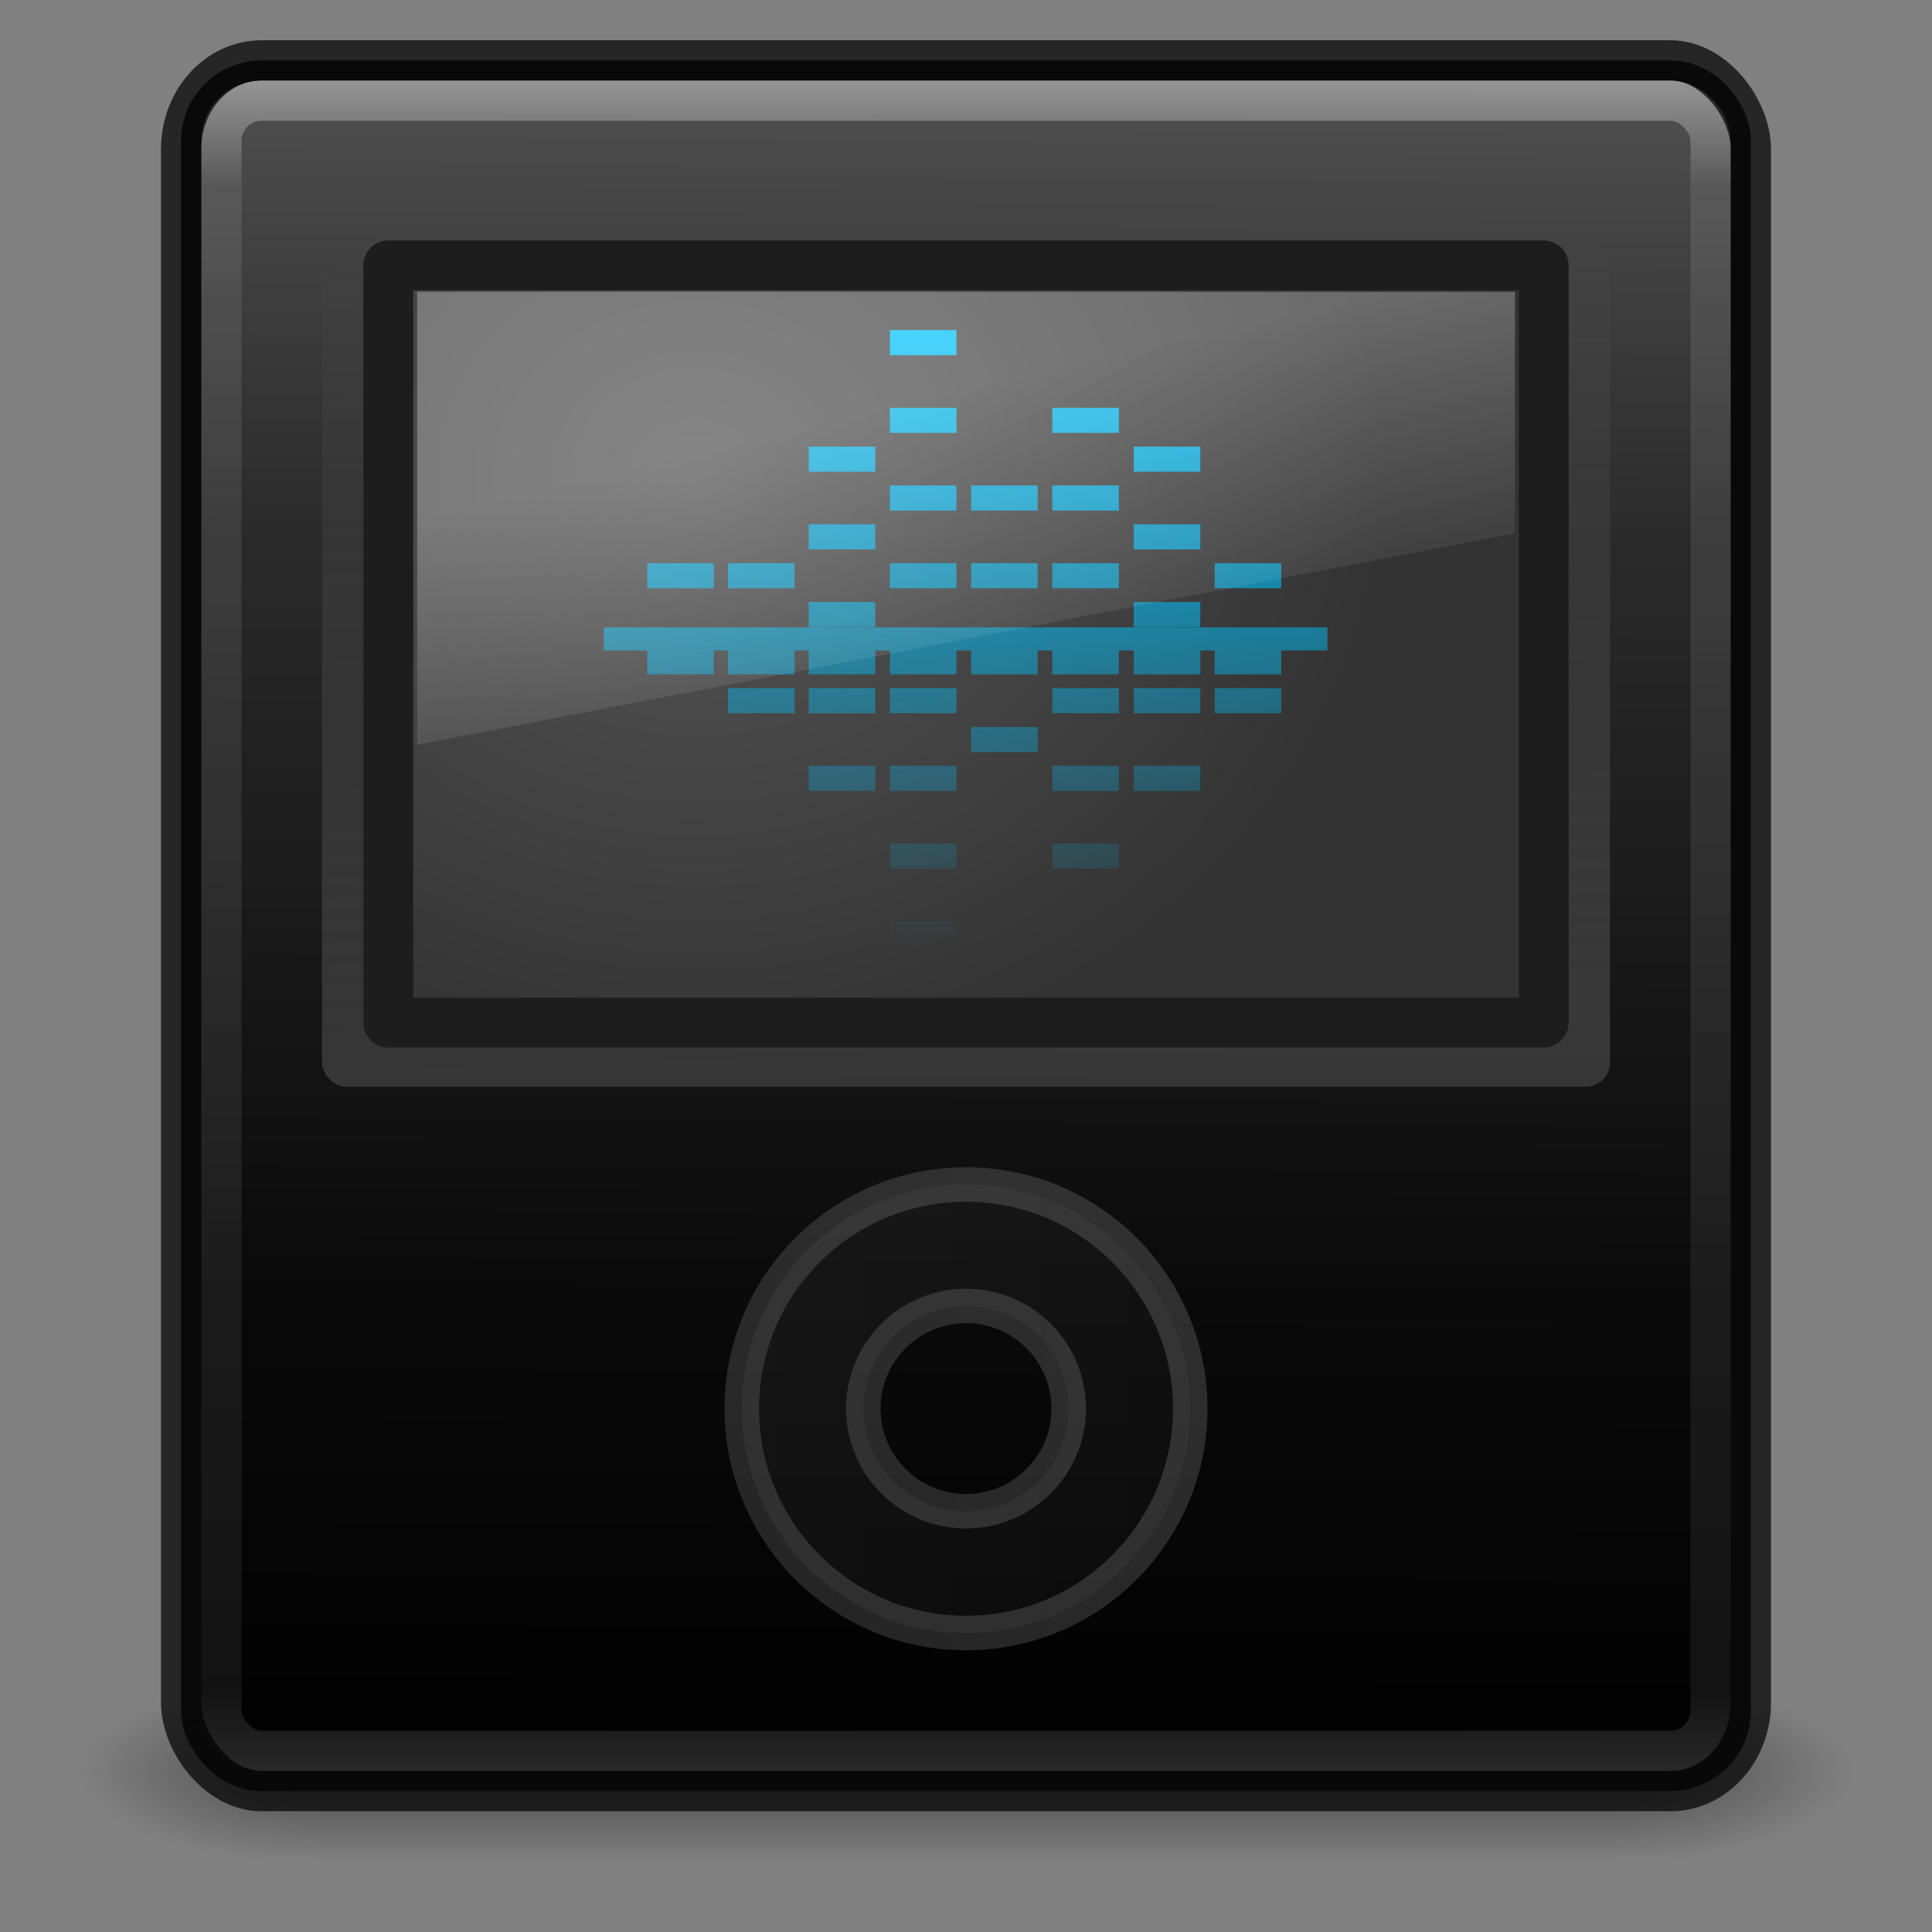 <?xml version="1.0" encoding="UTF-8" standalone="no"?>
<!-- Created with Inkscape (http://www.inkscape.org/) -->

<svg
   xmlns:dc="http://purl.org/dc/elements/1.1/"
   xmlns:cc="http://creativecommons.org/ns#"
   xmlns:rdf="http://www.w3.org/1999/02/22-rdf-syntax-ns#"
   xmlns:svg="http://www.w3.org/2000/svg"
   xmlns="http://www.w3.org/2000/svg"
   xmlns:xlink="http://www.w3.org/1999/xlink"
   xmlns:sodipodi="http://sodipodi.sourceforge.net/DTD/sodipodi-0.dtd"
   xmlns:inkscape="http://www.inkscape.org/namespaces/inkscape"
   version="1.1"
   width="48"
   height="48"
   id="svg6649"
   inkscape:version="0.91 r"
   sodipodi:docname="gtkpod.svg">
  <rect width="100%" height="100%" fill="#808080" stroke="none"/>
  <sodipodi:namedview
     pagecolor="#ffffff"
     bordercolor="#666666"
     borderopacity="1"
     objecttolerance="10"
     gridtolerance="10"
     guidetolerance="10"
     inkscape:pageopacity="0"
     inkscape:pageshadow="2"
     inkscape:window-width="1600"
     inkscape:window-height="845"
     id="namedview113"
     showgrid="false"
     inkscape:zoom="1"
     inkscape:cx="23.070937"
     inkscape:cy="25.299757"
     inkscape:window-x="0"
     inkscape:window-y="30"
     inkscape:window-maximized="1"
     inkscape:current-layer="svg6649">
    <inkscape:grid
       type="xygrid"
       id="grid3090" />
  </sodipodi:namedview>
  <defs
     id="defs6651">
    <linearGradient
       inkscape:collect="always"
       id="linearGradient4683">
      <stop
         style="stop-color:#00c3ff;stop-opacity:1;"
         offset="0"
         id="stop4685" />
      <stop
         style="stop-color:#00c3ff;stop-opacity:0;"
         offset="1"
         id="stop4687" />
    </linearGradient>
    <linearGradient
       id="linearGradient4723">
      <stop
         id="stop4725"
         style="stop-color:#ffffff;stop-opacity:1"
         offset="0" />
      <stop
         id="stop4727"
         style="stop-color:#ffffff;stop-opacity:0"
         offset="1" />
    </linearGradient>
    <linearGradient
       id="linearGradient4711">
      <stop
         id="stop4713"
         style="stop-color:#e6e6e6;stop-opacity:1"
         offset="0" />
      <stop
         id="stop4715"
         style="stop-color:#dddddd;stop-opacity:1"
         offset="1" />
    </linearGradient>
    <linearGradient
       id="linearGradient4691">
      <stop
         id="stop4693"
         style="stop-color:#99ff7d;stop-opacity:1"
         offset="0" />
      <stop
         id="stop4695"
         style="stop-color:#2aa425;stop-opacity:1"
         offset="0.262" />
      <stop
         id="stop4697"
         style="stop-color:#369f0b;stop-opacity:1"
         offset="0.705" />
      <stop
         id="stop4699"
         style="stop-color:#1fac34;stop-opacity:1"
         offset="1" />
    </linearGradient>
    <linearGradient
       id="linearGradient4661">
      <stop
         offset="0"
         style="stop-color:#ff7d7d;stop-opacity:1"
         id="stop4663" />
      <stop
         offset="0.262"
         style="stop-color:#e44e4e;stop-opacity:1"
         id="stop4665" />
      <stop
         offset="0.705"
         style="stop-color:#cc2424;stop-opacity:1"
         id="stop4667" />
      <stop
         offset="1"
         style="stop-color:#ac1f1f;stop-opacity:1"
         id="stop4669" />
    </linearGradient>
    <linearGradient
       id="linearGradient5418">
      <stop
         id="stop5420"
         style="stop-color:#ffffff;stop-opacity:1"
         offset="0" />
      <stop
         id="stop5422"
         style="stop-color:#ffffff;stop-opacity:0.235"
         offset="0.107" />
      <stop
         id="stop5424"
         style="stop-color:#ffffff;stop-opacity:0.157"
         offset="0.994" />
      <stop
         id="stop5426"
         style="stop-color:#ffffff;stop-opacity:0.392"
         offset="1" />
    </linearGradient>
    <linearGradient
       id="linearGradient5221">
      <stop
         id="stop5223"
         style="stop-color:#918e88;stop-opacity:1"
         offset="0" />
      <stop
         id="stop5225"
         style="stop-color:#605c58;stop-opacity:1"
         offset="1" />
    </linearGradient>
    <linearGradient
       id="linearGradient5052">
      <stop
         id="stop5054"
         style="stop-color:#5e5750;stop-opacity:1"
         offset="0" />
      <stop
         id="stop5056"
         style="stop-color:#756d65;stop-opacity:1"
         offset="1" />
    </linearGradient>
    <linearGradient
       id="linearGradient5010">
      <stop
         id="stop5012"
         style="stop-color:#dad7bd;stop-opacity:1"
         offset="0" />
      <stop
         id="stop5014"
         style="stop-color:#e8e5d4;stop-opacity:1"
         offset="1" />
    </linearGradient>
    <linearGradient
       id="linearGradient3924-1">
      <stop
         id="stop3926-3"
         style="stop-color:#ffffff;stop-opacity:1"
         offset="0" />
      <stop
         id="stop3928-91"
         style="stop-color:#ffffff;stop-opacity:0.235"
         offset="0.063" />
      <stop
         id="stop3930-6"
         style="stop-color:#ffffff;stop-opacity:0.157"
         offset="0.951" />
      <stop
         id="stop3932-6"
         style="stop-color:#ffffff;stop-opacity:0.392"
         offset="1" />
    </linearGradient>
    <radialGradient
       cx="4.993"
       cy="43.5"
       r="2.5"
       fx="4.993"
       fy="43.5"
       id="radialGradient3013"
       xlink:href="#linearGradient3688-166-749"
       gradientUnits="userSpaceOnUse"
       gradientTransform="matrix(2.004,0,0,1.4,27.988,-17.4)" />
    <linearGradient
       id="linearGradient3688-166-749">
      <stop
         id="stop2883"
         style="stop-color:#181818;stop-opacity:1"
         offset="0" />
      <stop
         id="stop2885"
         style="stop-color:#181818;stop-opacity:0"
         offset="1" />
    </linearGradient>
    <radialGradient
       cx="4.993"
       cy="43.5"
       r="2.5"
       fx="4.993"
       fy="43.5"
       id="radialGradient3015"
       xlink:href="#linearGradient3688-464-309"
       gradientUnits="userSpaceOnUse"
       gradientTransform="matrix(2.004,0,0,1.4,-20.012,-104.4)" />
    <linearGradient
       id="linearGradient3688-464-309">
      <stop
         id="stop2889"
         style="stop-color:#181818;stop-opacity:1"
         offset="0" />
      <stop
         id="stop2891"
         style="stop-color:#181818;stop-opacity:0"
         offset="1" />
    </linearGradient>
    <linearGradient
       id="linearGradient3702-501-757">
      <stop
         id="stop2895"
         style="stop-color:#181818;stop-opacity:0"
         offset="0" />
      <stop
         id="stop2897"
         style="stop-color:#181818;stop-opacity:1"
         offset="0.5" />
      <stop
         id="stop2899"
         style="stop-color:#181818;stop-opacity:0"
         offset="1" />
    </linearGradient>
    <linearGradient
       x1="25.058"
       y1="47.028"
       x2="25.058"
       y2="39.999"
       id="linearGradient6647"
       xlink:href="#linearGradient3702-501-757"
       gradientUnits="userSpaceOnUse" />
    <radialGradient
       cx="23.896"
       cy="3.99"
       r="20.397"
       id="radialGradient3093-0-3-6-6"
       gradientUnits="userSpaceOnUse"
       gradientTransform="matrix(0,1.232,-1.626,0,18.487,-28.722)">
      <stop
         id="stop3244-9-33-7-0-9"
         style="stop-color:#ffffff;stop-opacity:1"
         offset="0" />
      <stop
         id="stop3246-3-5-0-8-5"
         style="stop-color:#dddddd;stop-opacity:1"
         offset="0.262" />
      <stop
         id="stop3248-1-7-8-8-1"
         style="stop-color:#abacae;stop-opacity:1"
         offset="0.661" />
      <stop
         id="stop3250-9-3-0-5-1"
         style="stop-color:#89898b;stop-opacity:1"
         offset="1" />
    </radialGradient>
    <linearGradient
       x1="24"
       y1="5"
       x2="24"
       y2="43"
       id="linearGradient4650"
       xlink:href="#linearGradient3924-1"
       gradientUnits="userSpaceOnUse"
       gradientTransform="matrix(1,0,0,1.108,4e-6,-3.595)" />
    <radialGradient
       cx="6.73"
       cy="9.957"
       r="12.672"
       fx="6.2"
       fy="9.957"
       id="radialGradient4653"
       xlink:href="#radialGradient3093-0-3-6-6"
       gradientUnits="userSpaceOnUse"
       gradientTransform="matrix(0,10.228,-11.361,0,137.932,-89.173)" />
    <linearGradient
       x1="24"
       y1="7.813"
       x2="24"
       y2="39.683"
       id="linearGradient4650-6"
       xlink:href="#linearGradient3924-1-2"
       gradientUnits="userSpaceOnUse"
       gradientTransform="matrix(0.324,0,0,0.216,24.716,30.311)" />
    <linearGradient
       id="linearGradient3924-1-2">
      <stop
         id="stop3926-3-4"
         style="stop-color:#ffffff;stop-opacity:1"
         offset="0" />
      <stop
         id="stop3928-91-8"
         style="stop-color:#ffffff;stop-opacity:0.235"
         offset="0.011" />
      <stop
         id="stop3930-6-9"
         style="stop-color:#ffffff;stop-opacity:0.157"
         offset="0.994" />
      <stop
         id="stop3932-6-2"
         style="stop-color:#ffffff;stop-opacity:0.392"
         offset="1" />
    </linearGradient>
    <linearGradient
       id="linearGradient2867-449-88-871-390-598-476-591-434-148-57-177-8-3-3-6-4-8-8-8-8">
      <stop
         id="stop3750-1-0-7-6-6-1-3-9-2"
         style="stop-color:#ffcd7d;stop-opacity:1"
         offset="0" />
      <stop
         id="stop3752-3-7-4-0-32-8-923-0-9"
         style="stop-color:#fc8f36;stop-opacity:1"
         offset="0.262" />
      <stop
         id="stop3754-1-8-5-2-7-6-7-1-9"
         style="stop-color:#e23a0e;stop-opacity:1"
         offset="0.705" />
      <stop
         id="stop3756-1-6-2-6-6-1-96-6-7"
         style="stop-color:#ac441f;stop-opacity:1"
         offset="1" />
    </linearGradient>
    <radialGradient
       cx="6.73"
       cy="9.957"
       r="12.672"
       fx="6.2"
       fy="9.957"
       id="radialGradient4685"
       xlink:href="#linearGradient4661"
       gradientUnits="userSpaceOnUse"
       gradientTransform="matrix(0,2.435,-4.186,0,74.554,8.792)" />
    <linearGradient
       x1="16"
       y1="4"
       x2="16"
       y2="15"
       id="linearGradient5016"
       xlink:href="#linearGradient5010"
       gradientUnits="userSpaceOnUse"
       gradientTransform="matrix(0.97,0,0,0.977,0.988,0.947)" />
    <linearGradient
       x1="15"
       y1="5"
       x2="15"
       y2="16"
       id="linearGradient5058"
       xlink:href="#linearGradient5052"
       gradientUnits="userSpaceOnUse"
       gradientTransform="matrix(0.969,0,0,0.909,0.75,0.955)" />
    <linearGradient
       x1="24"
       y1="7.813"
       x2="24"
       y2="39.683"
       id="linearGradient4650-6-72"
       xlink:href="#linearGradient3924-1-2-0"
       gradientUnits="userSpaceOnUse"
       gradientTransform="matrix(0.324,0,0,0.216,7.637,30.311)" />
    <linearGradient
       id="linearGradient3924-1-2-0">
      <stop
         id="stop3926-3-4-9"
         style="stop-color:#ffffff;stop-opacity:1"
         offset="0" />
      <stop
         id="stop3928-91-8-1"
         style="stop-color:#ffffff;stop-opacity:0.235"
         offset="0.011" />
      <stop
         id="stop3930-6-9-1"
         style="stop-color:#ffffff;stop-opacity:0.157"
         offset="0.994" />
      <stop
         id="stop3932-6-2-6"
         style="stop-color:#ffffff;stop-opacity:0.392"
         offset="1" />
    </linearGradient>
    <linearGradient
       x1="14.175"
       y1="30.426"
       x2="14.175"
       y2="40.416"
       id="linearGradient5227"
       xlink:href="#linearGradient5221"
       gradientUnits="userSpaceOnUse"
       gradientTransform="translate(0.921,0)" />
    <linearGradient
       x1="24"
       y1="7.813"
       x2="24"
       y2="39.683"
       id="linearGradient4650-6-72-7"
       xlink:href="#linearGradient3924-1-2-0-5"
       gradientUnits="userSpaceOnUse"
       gradientTransform="matrix(0.324,0,0,0.216,7.637,18.311)" />
    <linearGradient
       id="linearGradient3924-1-2-0-5">
      <stop
         id="stop3926-3-4-9-8"
         style="stop-color:#ffffff;stop-opacity:1"
         offset="0" />
      <stop
         id="stop3928-91-8-1-3"
         style="stop-color:#ffffff;stop-opacity:0.235"
         offset="0.011" />
      <stop
         id="stop3930-6-9-1-4"
         style="stop-color:#ffffff;stop-opacity:0.157"
         offset="0.994" />
      <stop
         id="stop3932-6-2-6-7"
         style="stop-color:#ffffff;stop-opacity:0.392"
         offset="1" />
    </linearGradient>
    <linearGradient
       id="linearGradient5221-1">
      <stop
         id="stop5223-0"
         style="stop-color:#918e88;stop-opacity:1"
         offset="0" />
      <stop
         id="stop5225-4"
         style="stop-color:#605c58;stop-opacity:1"
         offset="1" />
    </linearGradient>
    <linearGradient
       x1="14.175"
       y1="30.426"
       x2="14.175"
       y2="40.416"
       id="linearGradient5252"
       xlink:href="#linearGradient5221-1"
       gradientUnits="userSpaceOnUse"
       gradientTransform="translate(0.921,-12)" />
    <linearGradient
       id="linearGradient5221-1-5">
      <stop
         id="stop5223-0-5"
         style="stop-color:#918e88;stop-opacity:1"
         offset="0" />
      <stop
         id="stop5225-4-3"
         style="stop-color:#605c58;stop-opacity:1"
         offset="1" />
    </linearGradient>
    <linearGradient
       x1="24"
       y1="7.813"
       x2="24"
       y2="39.683"
       id="linearGradient4650-6-72-7-6"
       xlink:href="#linearGradient3924-1-2-0-5-4"
       gradientUnits="userSpaceOnUse"
       gradientTransform="matrix(0.324,0,0,0.216,24.716,18.311)" />
    <linearGradient
       id="linearGradient3924-1-2-0-5-4">
      <stop
         id="stop3926-3-4-9-8-4"
         style="stop-color:#ffffff;stop-opacity:1"
         offset="0" />
      <stop
         id="stop3928-91-8-1-3-9"
         style="stop-color:#ffffff;stop-opacity:0.235"
         offset="0.011" />
      <stop
         id="stop3930-6-9-1-4-0"
         style="stop-color:#ffffff;stop-opacity:0.157"
         offset="0.994" />
      <stop
         id="stop3932-6-2-6-7-8"
         style="stop-color:#ffffff;stop-opacity:0.392"
         offset="1" />
    </linearGradient>
    <linearGradient
       x1="14.175"
       y1="30.426"
       x2="14.175"
       y2="40.416"
       id="linearGradient5310"
       xlink:href="#linearGradient5221-1-5"
       gradientUnits="userSpaceOnUse"
       gradientTransform="translate(18,-12)" />
    <linearGradient
       x1="43.816"
       y1="-10.328"
       x2="43.816"
       y2="-57.312"
       id="linearGradient4650-6-72-7-8"
       xlink:href="#linearGradient5418"
       gradientUnits="userSpaceOnUse"
       gradientTransform="matrix(0.324,0,0,0.259,7.637,18.673)" />
    <radialGradient
       gradientTransform="matrix(2.004,0,0,1.4,27.988,-17.4)"
       gradientUnits="userSpaceOnUse"
       xlink:href="#linearGradient3688-166-749"
       id="radialGradient3013-8"
       fy="43.5"
       fx="4.993"
       r="2.5"
       cy="43.5"
       cx="4.993" />
    <radialGradient
       gradientTransform="matrix(2.004,0,0,1.4,-20.012,-104.4)"
       gradientUnits="userSpaceOnUse"
       xlink:href="#linearGradient3688-166-749"
       id="radialGradient3015-7"
       fy="43.5"
       fx="4.993"
       r="2.5"
       cy="43.5"
       cx="4.993" />
    <linearGradient
       gradientUnits="userSpaceOnUse"
       xlink:href="#linearGradient3702-501-757"
       id="linearGradient4412"
       y2="39.999"
       x2="25.058"
       y1="47.028"
       x1="25.058" />
    <radialGradient
       gradientTransform="matrix(0,1.232,-1.626,0,18.487,-28.722)"
       gradientUnits="userSpaceOnUse"
       id="radialGradient3093-0-3-6-6-2"
       r="20.397"
       cy="3.99"
       cx="23.896">
      <stop
         offset="0"
         style="stop-color:#ffffff;stop-opacity:1"
         id="stop3244-9-33-7-0-9-3" />
      <stop
         offset="0.262"
         style="stop-color:#dddddd;stop-opacity:1"
         id="stop3246-3-5-0-8-5-4" />
      <stop
         offset="0.661"
         style="stop-color:#abacae;stop-opacity:1"
         id="stop3248-1-7-8-8-1-7" />
      <stop
         offset="1"
         style="stop-color:#89898b;stop-opacity:1"
         id="stop3250-9-3-0-5-1-6" />
    </radialGradient>
    <linearGradient
       gradientTransform="matrix(1,0,0,1.108,4e-6,-3.595)"
       gradientUnits="userSpaceOnUse"
       xlink:href="#linearGradient3924-1"
       id="linearGradient4419"
       y2="43"
       x2="24"
       y1="5"
       x1="24" />
    <radialGradient
       gradientTransform="matrix(0,10.228,-11.361,0,137.932,-89.173)"
       gradientUnits="userSpaceOnUse"
       xlink:href="#radialGradient3093-0-3-6-6-2"
       id="radialGradient4653-4"
       fy="9.957"
       fx="6.2"
       r="12.672"
       cy="9.957"
       cx="6.73" />
    <radialGradient
       gradientTransform="matrix(0,2.435,-4.186,0,74.554,8.792)"
       gradientUnits="userSpaceOnUse"
       xlink:href="#linearGradient2867-449-88-871-390-598-476-591-434-148-57-177-8-3-3-6-4-8-8-8-8"
       id="radialGradient4685-3"
       fy="9.957"
       fx="6.2"
       r="12.672"
       cy="9.957"
       cx="6.73" />
    <linearGradient
       gradientTransform="matrix(0.97,0,0,0.977,0.988,0.947)"
       gradientUnits="userSpaceOnUse"
       xlink:href="#linearGradient5010"
       id="linearGradient4423"
       y2="15"
       x2="16"
       y1="4"
       x1="16" />
    <linearGradient
       gradientTransform="matrix(0.969,0,0,0.909,0.75,0.955)"
       gradientUnits="userSpaceOnUse"
       xlink:href="#linearGradient5052"
       id="linearGradient4425"
       y2="16"
       x2="15"
       y1="5"
       x1="15" />
    <linearGradient
       gradientTransform="translate(0.921,0)"
       gradientUnits="userSpaceOnUse"
       xlink:href="#linearGradient5221"
       id="linearGradient4427"
       y2="40.416"
       x2="14.175"
       y1="30.426"
       x1="14.175" />
    <linearGradient
       gradientTransform="translate(0.921,-12)"
       gradientUnits="userSpaceOnUse"
       xlink:href="#linearGradient5221"
       id="linearGradient4429"
       y2="40.416"
       x2="14.175"
       y1="30.426"
       x1="14.175" />
    <linearGradient
       gradientTransform="translate(18,-12)"
       gradientUnits="userSpaceOnUse"
       xlink:href="#linearGradient5221"
       id="linearGradient4431"
       y2="40.416"
       x2="14.175"
       y1="30.426"
       x1="14.175" />
    <linearGradient
       gradientTransform="matrix(0.324,0,0,0.259,7.637,18.673)"
       gradientUnits="userSpaceOnUse"
       xlink:href="#linearGradient5418"
       id="linearGradient4433"
       y2="-57.312"
       x2="43.816"
       y1="-10.328"
       x1="43.816" />
    <radialGradient
       gradientTransform="matrix(2.004,0,0,1.4,27.988,-17.4)"
       gradientUnits="userSpaceOnUse"
       xlink:href="#linearGradient3688-166-749"
       id="radialGradient3337-2-2"
       fy="43.5"
       fx="4.993"
       r="2.5"
       cy="43.5"
       cx="4.993" />
    <radialGradient
       gradientTransform="matrix(2.004,0,0,1.4,-20.012,-104.4)"
       gradientUnits="userSpaceOnUse"
       xlink:href="#linearGradient3688-166-749"
       id="radialGradient3339-1-4"
       fy="43.5"
       fx="4.993"
       r="2.5"
       cy="43.5"
       cx="4.993" />
    <radialGradient
       gradientTransform="matrix(0,14.125,-16.145,0,193.904,-124.906)"
       gradientUnits="userSpaceOnUse"
       xlink:href="#radialGradient3093-0-3-6-6-3"
       id="radialGradient4176-9"
       fy="9.957"
       fx="6.2"
       r="12.672"
       cy="9.957"
       cx="6.73" />
    <radialGradient
       gradientTransform="matrix(0,1.232,-1.626,0,18.487,-28.722)"
       gradientUnits="userSpaceOnUse"
       id="radialGradient3093-0-3-6-6-3"
       r="20.397"
       cy="3.99"
       cx="23.896">
      <stop
         offset="0"
         style="stop-color:#ffffff;stop-opacity:1"
         id="stop3244-9-33-7-0-9-7" />
      <stop
         offset="0.262"
         style="stop-color:#dddddd;stop-opacity:1"
         id="stop3246-3-5-0-8-5-5" />
      <stop
         offset="0.661"
         style="stop-color:#abacae;stop-opacity:1"
         id="stop3248-1-7-8-8-1-3" />
      <stop
         offset="1"
         style="stop-color:#89898b;stop-opacity:1"
         id="stop3250-9-3-0-5-1-2" />
    </radialGradient>
    <linearGradient
       gradientTransform="matrix(1.432,0,0,1.541,-2.378,-6.902)"
       gradientUnits="userSpaceOnUse"
       xlink:href="#linearGradient3924-1"
       id="linearGradient3311"
       y2="43"
       x2="24"
       y1="5"
       x1="24" />
    <linearGradient
       y2="-57.312"
       x2="43.816"
       y1="-10.328"
       x1="43.816"
       gradientTransform="matrix(0.462,0,0,0.615,8.695,37.499)"
       gradientUnits="userSpaceOnUse"
       id="linearGradient4090"
       xlink:href="#linearGradient5418"
       inkscape:collect="always" />
    <linearGradient
       y2="15"
       x2="16"
       y1="4"
       x1="16"
       gradientTransform="matrix(1.394,0,0,2.37,-1.079,-5.051)"
       gradientUnits="userSpaceOnUse"
       id="linearGradient4087"
       xlink:href="#linearGradient5010-0"
       inkscape:collect="always" />
    <linearGradient
       id="linearGradient5010-0">
      <stop
         offset="0"
         style="stop-color:#646464;stop-opacity:1;"
         id="stop5012-2" />
      <stop
         offset="1"
         style="stop-color:#161616;stop-opacity:1;"
         id="stop5014-0" />
    </linearGradient>
    <linearGradient
       y2="16"
       x2="15"
       y1="5"
       x1="15"
       gradientTransform="matrix(1.406,0,0,2.264,-1.75,-5.65)"
       gradientUnits="userSpaceOnUse"
       id="linearGradient4084"
       xlink:href="#linearGradient5052"
       inkscape:collect="always" />
    <linearGradient
       y2="40.9"
       x2="24"
       y1="7.052"
       x1="24"
       gradientTransform="matrix(0.461,0,0,0.42,7.638,35.785)"
       gradientUnits="userSpaceOnUse"
       id="linearGradient4022"
       xlink:href="#linearGradient3924-1-2"
       inkscape:collect="always" />
    <linearGradient
       y2="40.9"
       x2="24"
       y1="7.052"
       x1="24"
       gradientTransform="matrix(0.461,0,0,0.42,33.998,35.785)"
       gradientUnits="userSpaceOnUse"
       id="linearGradient4010"
       xlink:href="#linearGradient3924-1-2"
       inkscape:collect="always" />
    <linearGradient
       gradientTransform="matrix(0.649,0,0,0.75,8.416,5)"
       gradientUnits="userSpaceOnUse"
       xlink:href="#linearGradient6592-2-7"
       id="linearGradient2925"
       y2="19.812"
       x2="15.25"
       y1="8.438"
       x1="12.938" />
    <linearGradient
       id="linearGradient6592-2-7">
      <stop
         offset="0"
         style="stop-color:#ffffff;stop-opacity:0.275"
         id="stop6594-0-2" />
      <stop
         offset="1"
         style="stop-color:#ffffff;stop-opacity:0"
         id="stop6596-2-5" />
    </linearGradient>
    <radialGradient
       gradientTransform="matrix(1.146,0,0,1.087,-2.782,0.515)"
       gradientUnits="userSpaceOnUse"
       xlink:href="#linearGradient9936"
       id="radialGradient3735"
       fy="8.418"
       fx="19.063"
       r="11"
       cy="8.418"
       cx="19.063" />
    <linearGradient
       id="linearGradient9936">
      <stop
         offset="0"
         style="stop-color:#575757;stop-opacity:1"
         id="stop9938" />
      <stop
         offset="1"
         style="stop-color:#333333;stop-opacity:1"
         id="stop9940" />
    </linearGradient>
    <linearGradient
       gradientUnits="userSpaceOnUse"
       xlink:href="#linearGradient9936"
       id="linearGradient2947"
       y2="13"
       x2="35"
       y1="13"
       x1="13"
       gradientTransform="matrix(1.364,0,0,1.25,-8.727,-0.25)" />
    <linearGradient
       id="linearGradient3737">
      <stop
         offset="0"
         style="stop-color:#121214;stop-opacity:1"
         id="stop3739" />
      <stop
         offset="0.093"
         style="stop-color:#393e44;stop-opacity:1"
         id="stop3741" />
      <stop
         offset="0.502"
         style="stop-color:#50555b;stop-opacity:1"
         id="stop3743" />
      <stop
         offset="0.911"
         style="stop-color:#22272d;stop-opacity:1"
         id="stop3745" />
      <stop
         offset="1"
         style="stop-color:#303438;stop-opacity:1"
         id="stop3747" />
    </linearGradient>
    <filter
       id="filter3817"
       color-interpolation-filters="sRGB">
      <feGaussianBlur
         stdDeviation="0.67"
         id="feGaussianBlur3819" />
    </filter>
    <linearGradient
       gradientTransform="matrix(0.415,0,0,0.399,96.883,-1.412)"
       gradientUnits="userSpaceOnUse"
       xlink:href="#linearGradient3143"
       id="linearGradient2950"
       y2="107.02"
       x2="-74.342"
       y1="5.486"
       x1="-74.836" />
    <linearGradient
       id="linearGradient3143">
      <stop
         offset="0"
         style="stop-color:#e6e6e6;stop-opacity:1"
         id="stop3145" />
      <stop
         offset="1"
         style="stop-color:#afafaf;stop-opacity:1"
         id="stop3147" />
    </linearGradient>
    <linearGradient
       gradientTransform="matrix(1.802,0,0,1.911,952.444,-650.086)"
       gradientUnits="userSpaceOnUse"
       xlink:href="#linearGradient3821"
       id="linearGradient2952"
       y2="340.791"
       x2="-497"
       y1="361.815"
       x1="-497" />
    <linearGradient
       id="linearGradient3821">
      <stop
         offset="0"
         style="stop-color:#808080;stop-opacity:1"
         id="stop3823" />
      <stop
         offset="1"
         style="stop-color:#999999;stop-opacity:1"
         id="stop3825" />
    </linearGradient>
    <radialGradient
       gradientTransform="matrix(-1.842,-5.8450938e-8,-1.2125708e-7,0.92,107.734,55.225)"
       gradientUnits="userSpaceOnUse"
       xlink:href="#linearGradient51765"
       id="radialGradient2955"
       fy="-12.203"
       fx="51.438"
       r="2.172"
       cy="-12.203"
       cx="51.438" />
    <linearGradient
       id="linearGradient51765">
      <stop
         offset="0"
         style="stop-color:#000000;stop-opacity:1"
         id="stop51767" />
      <stop
         offset="1"
         style="stop-color:#000000;stop-opacity:0"
         id="stop51769" />
    </linearGradient>
    <radialGradient
       gradientTransform="matrix(1.842,-5.1455073e-7,6.2669991e-7,0.92,-59.734,55.225)"
       gradientUnits="userSpaceOnUse"
       xlink:href="#linearGradient51765"
       id="radialGradient2958"
       fy="-12.203"
       fx="51.438"
       r="2.172"
       cy="-12.203"
       cx="51.438" />
    <linearGradient
       id="linearGradient47870">
      <stop
         offset="0"
         style="stop-color:#000000;stop-opacity:0"
         id="stop47872" />
      <stop
         offset="0.5"
         style="stop-color:#000000;stop-opacity:1"
         id="stop47878" />
      <stop
         offset="1"
         style="stop-color:#000000;stop-opacity:0"
         id="stop47874" />
    </linearGradient>
    <linearGradient
       gradientTransform="matrix(0.666,0,0,0.452,42.577,46.208)"
       gradientUnits="userSpaceOnUse"
       xlink:href="#linearGradient47870"
       id="linearGradient3898"
       y2="-5.563"
       x2="32.085"
       y1="-14.402"
       x1="32.085" />
    <radialGradient
       gradientTransform="matrix(1.563,0,0,1.359,-12.52,0.394)"
       gradientUnits="userSpaceOnUse"
       xlink:href="#linearGradient9936"
       id="radialGradient2429"
       fy="8.418"
       fx="19.063"
       r="11"
       cy="8.418"
       cx="19.063" />
    <radialGradient
       gradientTransform="matrix(-1.842,-5.8450938e-8,-1.2125708e-7,0.92,149.428,52.92)"
       gradientUnits="userSpaceOnUse"
       xlink:href="#linearGradient51765"
       id="radialGradient2440"
       fy="-12.203"
       fx="51.438"
       r="2.172"
       cy="-12.203"
       cx="51.438" />
    <radialGradient
       gradientTransform="matrix(1.842,-5.1455073e-7,6.2669991e-7,0.92,-18.039,52.92)"
       gradientUnits="userSpaceOnUse"
       xlink:href="#linearGradient51765"
       id="radialGradient2443"
       fy="-12.203"
       fx="51.438"
       r="2.172"
       cy="-12.203"
       cx="51.438" />
    <linearGradient
       inkscape:collect="always"
       xlink:href="#linearGradient4723"
       id="linearGradient4721"
       x1="24.756"
       y1="26.512"
       x2="24.102"
       y2="5.924"
       gradientUnits="userSpaceOnUse" />
    <linearGradient
       id="linearGradient3895">
      <stop
         offset="0"
         style="stop-color:#ffffff;stop-opacity:1"
         id="stop3897" />
      <stop
         offset="0.053"
         style="stop-color:#ffffff;stop-opacity:0.235"
         id="stop3899" />
      <stop
         offset="0.951"
         style="stop-color:#ffffff;stop-opacity:0.157"
         id="stop3901" />
      <stop
         offset="1"
         style="stop-color:#ffffff;stop-opacity:0.392"
         id="stop3903" />
    </linearGradient>
    <linearGradient
       gradientTransform="translate(0,1)"
       gradientUnits="userSpaceOnUse"
       xlink:href="#linearGradient3680-6-6-6-3"
       id="linearGradient4183"
       y2="13"
       x2="20"
       y1="26"
       x1="20" />
    <linearGradient
       id="linearGradient3680-6-6-6-3">
      <stop
         offset="0"
         style="stop-color:#dcdcdc;stop-opacity:1"
         id="stop3682-4-6-1-3" />
      <stop
         offset="1"
         style="stop-color:#ffffff;stop-opacity:1"
         id="stop3684-8-5-8-0" />
    </linearGradient>
    <linearGradient
       gradientTransform="translate(4e-6,1)"
       gradientUnits="userSpaceOnUse"
       xlink:href="#linearGradient3924-1"
       id="linearGradient3982"
       y2="43"
       x2="24"
       y1="5"
       x1="24" />
    <radialGradient
       gradientTransform="matrix(2.004,0,0,1.4,27.988,-17.4)"
       gradientUnits="userSpaceOnUse"
       xlink:href="#linearGradient3688-166-749"
       id="radialGradient3963"
       fy="43.5"
       fx="4.993"
       r="2.5"
       cy="43.5"
       cx="4.993" />
    <radialGradient
       gradientTransform="matrix(2.004,0,0,1.4,-20.012,-104.4)"
       gradientUnits="userSpaceOnUse"
       xlink:href="#linearGradient3688-166-749"
       id="radialGradient3965"
       fy="43.5"
       fx="4.993"
       r="2.5"
       cy="43.5"
       cx="4.993" />
    <linearGradient
       gradientTransform="translate(-47.122,1.479)"
       gradientUnits="userSpaceOnUse"
       xlink:href="#linearGradient3895"
       id="linearGradient3024"
       y2="43"
       x2="24"
       y1="5"
       x1="24" />
    <radialGradient
       gradientTransform="matrix(2.004,0,0,1.4,27.988,-17.4)"
       gradientUnits="userSpaceOnUse"
       xlink:href="#linearGradient3688-166-749"
       id="radialGradient3038"
       fy="43.5"
       fx="4.993"
       r="2.5"
       cy="43.5"
       cx="4.993" />
    <radialGradient
       gradientTransform="matrix(2.004,0,0,1.4,-20.012,-104.4)"
       gradientUnits="userSpaceOnUse"
       xlink:href="#linearGradient3688-166-749"
       id="radialGradient3040"
       fy="43.5"
       fx="4.993"
       r="2.5"
       cy="43.5"
       cx="4.993" />
    <linearGradient
       gradientUnits="userSpaceOnUse"
       xlink:href="#linearGradient3702-501-757"
       id="linearGradient3042"
       y2="39.999"
       x2="25.058"
       y1="47.028"
       x1="25.058" />
    <radialGradient
       gradientTransform="matrix(0,9.498,-11.66,0,140.931,-79.161)"
       gradientUnits="userSpaceOnUse"
       xlink:href="#linearGradient2867-449-88-871-390-598-476-591-434-148-57-177-8-3-3-6-4-8-8-8-8"
       id="radialGradient3031"
       fy="9.957"
       fx="6.2"
       r="12.672"
       cy="9.957"
       cx="6.73" />
    <radialGradient
       gradientTransform="matrix(0,9.14,-11.221,0,136.563,-77.888)"
       gradientUnits="userSpaceOnUse"
       xlink:href="#linearGradient2867-449-88-871-390-598-476-591-434-148-57-177-8-3-3-6-4-8-8-8-5"
       id="radialGradient3054-6"
       fy="9.957"
       fx="7.118"
       r="12.672"
       cy="9.957"
       cx="7.118" />
    <linearGradient
       id="linearGradient2867-449-88-871-390-598-476-591-434-148-57-177-8-3-3-6-4-8-8-8-5">
      <stop
         offset="0"
         style="stop-color:#505050;stop-opacity:1"
         id="stop3750-1-0-7-6-6-1-3-9-3" />
      <stop
         offset="0.262"
         style="stop-color:#2b2b2b;stop-opacity:1"
         id="stop3752-3-7-4-0-32-8-923-0-7" />
      <stop
         offset="0.705"
         style="stop-color:#0a0a0a;stop-opacity:1"
         id="stop3754-1-8-5-2-7-6-7-1-9-8" />
      <stop
         offset="1"
         style="stop-color:#000000;stop-opacity:1"
         id="stop3756-1-6-2-6-6-1-96-6-0" />
    </linearGradient>
    <radialGradient
       gradientTransform="matrix(0,9.498,-11.66,0,136.431,-84.661)"
       gradientUnits="userSpaceOnUse"
       xlink:href="#linearGradient2867-449-88-871-390-598-476-591-434-148-57-177-8-3-3-6-4-8-8-8-5"
       id="radialGradient3077"
       fy="9.957"
       fx="6.2"
       r="12.672"
       cy="9.957"
       cx="6.73" />
    <linearGradient
       gradientTransform="translate(-20,-24)"
       gradientUnits="userSpaceOnUse"
       xlink:href="#linearGradient3680-6-6-6-3"
       id="linearGradient3950"
       y2="13"
       x2="20"
       y1="26"
       x1="20" />
    <linearGradient
       y2="31.025"
       x2="15.733"
       y1="13.055"
       x1="15.733"
       gradientUnits="userSpaceOnUse"
       id="linearGradient3118"
       xlink:href="#linearGradient2882"
       inkscape:collect="always" />
    <linearGradient
       id="linearGradient2882">
      <stop
         id="stop2884"
         offset="0"
         style="stop-color:white;stop-opacity:1;" />
      <stop
         style="stop-color:#fce94f;stop-opacity:1;"
         offset="0.392"
         id="stop2892" />
      <stop
         style="stop-color:#fce94f;stop-opacity:1;"
         offset="0.5"
         id="stop2890" />
      <stop
         id="stop2894"
         offset="0.693"
         style="stop-color:#fce94f;stop-opacity:1;" />
      <stop
         id="stop2886"
         offset="1"
         style="stop-color:white;stop-opacity:1;" />
    </linearGradient>
    <radialGradient
       r="12.672"
       fy="9.957"
       fx="7.118"
       cy="9.957"
       cx="7.118"
       gradientTransform="matrix(0,9.14,-11.221,0,136.563,-77.888)"
       gradientUnits="userSpaceOnUse"
       id="radialGradient3064"
       xlink:href="#linearGradient2867-449-88-871-390-598-476-591-434-148-57-177-8-3-3-6-4-8-8-8-5"
       inkscape:collect="always" />
    <radialGradient
       gradientTransform="matrix(2.004,0,0,1.4,27.988,-17.4)"
       gradientUnits="userSpaceOnUse"
       xlink:href="#linearGradient3688-166-749"
       id="radialGradient3963-3"
       fy="43.5"
       fx="4.993"
       r="2.5"
       cy="43.5"
       cx="4.993" />
    <radialGradient
       gradientTransform="matrix(2.004,0,0,1.4,-20.012,-104.4)"
       gradientUnits="userSpaceOnUse"
       xlink:href="#linearGradient3688-166-749"
       id="radialGradient3965-4"
       fy="43.5"
       fx="4.993"
       r="2.5"
       cy="43.5"
       cx="4.993" />
    <linearGradient
       gradientTransform="translate(0,1)"
       gradientUnits="userSpaceOnUse"
       xlink:href="#linearGradient3680-6-6-6-3"
       id="linearGradient3018"
       y2="13"
       x2="20"
       y1="26"
       x1="20" />
    <linearGradient
       gradientTransform="translate(4e-6,1)"
       gradientUnits="userSpaceOnUse"
       xlink:href="#linearGradient3895"
       id="linearGradient3024-8"
       y2="43"
       x2="24"
       y1="5"
       x1="24" />
    <radialGradient
       gradientTransform="matrix(2.004,0,0,1.4,27.988,-17.4)"
       gradientUnits="userSpaceOnUse"
       xlink:href="#linearGradient3688-166-749"
       id="radialGradient3038-4"
       fy="43.5"
       fx="4.993"
       r="2.5"
       cy="43.5"
       cx="4.993" />
    <radialGradient
       gradientTransform="matrix(2.004,0,0,1.4,-20.012,-104.4)"
       gradientUnits="userSpaceOnUse"
       xlink:href="#linearGradient3688-166-749"
       id="radialGradient3040-0"
       fy="43.5"
       fx="4.993"
       r="2.5"
       cy="43.5"
       cx="4.993" />
    <linearGradient
       gradientUnits="userSpaceOnUse"
       xlink:href="#linearGradient3702-501-757"
       id="linearGradient5209"
       y2="39.999"
       x2="25.058"
       y1="47.028"
       x1="25.058" />
    <radialGradient
       gradientTransform="matrix(0,9.498,-11.66,0,140.931,-79.161)"
       gradientUnits="userSpaceOnUse"
       xlink:href="#linearGradient2867-449-88-871-390-598-476-591-434-148-57-177-8-3-3-6-4-8-8-8-8"
       id="radialGradient3031-5"
       fy="9.957"
       fx="6.2"
       r="12.672"
       cy="9.957"
       cx="6.73" />
    <radialGradient
       gradientTransform="matrix(0,9.14,-11.221,0,136.563,-77.888)"
       gradientUnits="userSpaceOnUse"
       xlink:href="#linearGradient2867-449-88-871-390-598-476-591-434-148-57-177-8-3-3-6-4-8-8-8-5"
       id="radialGradient3054-6-2"
       fy="9.957"
       fx="7.118"
       r="12.672"
       cy="9.957"
       cx="7.118" />
    <radialGradient
       gradientTransform="matrix(0,9.498,-11.66,0,136.431,-84.661)"
       gradientUnits="userSpaceOnUse"
       xlink:href="#linearGradient2867-449-88-871-390-598-476-591-434-148-57-177-8-3-3-6-4-8-8-8-5"
       id="radialGradient3077-3"
       fy="9.957"
       fx="6.2"
       r="12.672"
       cy="9.957"
       cx="6.73" />
    <linearGradient
       gradientTransform="translate(-20,-24)"
       gradientUnits="userSpaceOnUse"
       xlink:href="#linearGradient3680-6-6-6-3"
       id="linearGradient5214"
       y2="13"
       x2="20"
       y1="26"
       x1="20" />
    <linearGradient
       y2="31.025"
       x2="15.733"
       y1="13.055"
       x1="15.733"
       gradientUnits="userSpaceOnUse"
       id="linearGradient3849"
       xlink:href="#linearGradient2882"
       inkscape:collect="always" />
    <radialGradient
       r="12.672"
       fy="9.957"
       fx="7.118"
       cy="9.957"
       cx="7.118"
       gradientTransform="matrix(0,9.14,-11.221,0,136.563,-77.888)"
       gradientUnits="userSpaceOnUse"
       id="radialGradient3064-2"
       xlink:href="#linearGradient2867-449-88-871-390-598-476-591-434-148-57-177-8-3-3-6-4-8-8-8-5"
       inkscape:collect="always" />
    <linearGradient
       y2="43"
       x2="24"
       y1="5"
       x1="24"
       gradientTransform="translate(4e-6,1)"
       gradientUnits="userSpaceOnUse"
       id="linearGradient3066"
       xlink:href="#linearGradient3895"
       inkscape:collect="always" />
    <linearGradient
       y2="31.025"
       x2="15.733"
       y1="13.055"
       x1="15.733"
       gradientUnits="userSpaceOnUse"
       id="linearGradient3068"
       xlink:href="#linearGradient2882"
       inkscape:collect="always" />
    <linearGradient
       inkscape:collect="always"
       xlink:href="#linearGradient2867-449-88-871-390-598-476-591-434-148-57-177-8-3-3-6-4-8-8-8-5"
       id="linearGradient5280"
       x1="24.439"
       y1="1.843"
       x2="24.17"
       y2="44.918"
       gradientUnits="userSpaceOnUse" />
    <linearGradient
       inkscape:collect="always"
       xlink:href="#linearGradient2867-449-88-871-390-598-476-591-434-148-57-177-8-3-3-6-4-8-8-8-5"
       id="linearGradient4385"
       gradientUnits="userSpaceOnUse"
       x1="24.439"
       y1="1.843"
       x2="24.17"
       y2="44.918" />
    <linearGradient
       inkscape:collect="always"
       xlink:href="#linearGradient9936"
       id="linearGradient4417"
       x1="17"
       y1="35"
       x2="31"
       y2="35"
       gradientUnits="userSpaceOnUse"
       gradientTransform="matrix(0.844,0,0,0.844,3.752,5.471)" />
    <linearGradient
       inkscape:collect="always"
       xlink:href="#linearGradient3680-6-6-6-3"
       id="linearGradient4426"
       x1="17"
       y1="35"
       x2="31"
       y2="35"
       gradientUnits="userSpaceOnUse"
       gradientTransform="matrix(0.844,0,0,0.844,3.752,5.471)" />
    <linearGradient
       inkscape:collect="always"
       xlink:href="#linearGradient4683"
       id="linearGradient4689"
       x1="29.999"
       y1="4.348"
       x2="31.307"
       y2="59.989"
       gradientUnits="userSpaceOnUse" />
  </defs>
  <rect
     width="38"
     height="42"
     rx="1.5"
     ry="1.5"
     x="5"
     y="2"
     id="rect5505-21"
     style="color:#000000;display:inline;overflow:visible;visibility:visible;fill:url(#linearGradient4385);fill-opacity:1;fill-rule:nonzero;stroke:#1d1d1d;stroke-width:1;stroke-miterlimit:4;stroke-dasharray:none;stroke-opacity:1;marker:none;enable-background:accumulate" />
  <g
     transform="matrix(1.158,0,0,0.643,-3.789,16.036)"
     id="g3712-5"
     style="opacity:0.5">
    <rect
       width="5"
       height="7"
       x="38"
       y="40"
       id="rect2801-3"
       style="fill:url(#radialGradient3013);fill-opacity:1;stroke:none" />
    <rect
       width="5"
       height="7"
       x="-10"
       y="-47"
       transform="scale(-1,-1)"
       id="rect3696-6"
       style="fill:url(#radialGradient3015);fill-opacity:1;stroke:none" />
    <rect
       width="28"
       height="7"
       x="10"
       y="40"
       id="rect3700-4"
       style="fill:url(#linearGradient6647);fill-opacity:1;stroke:none" />
  </g>
  <rect
     style="color:#000000;display:inline;overflow:visible;visibility:visible;fill:url(#linearGradient5280);fill-opacity:1;fill-rule:nonzero;stroke:none;stroke-width:1;stroke-miterlimit:4;stroke-dasharray:none;stroke-opacity:1;marker:none;enable-background:accumulate"
     id="rect5282"
     y="2"
     x="5"
     ry="1.5"
     rx="1.5"
     height="42"
     width="38" />
  <rect
     width="37"
     height="41"
     rx="1"
     ry="1"
     x="5.5"
     y="2.5"
     id="rect6741"
     style="opacity:0.4;fill:none;stroke:url(#linearGradient4650);stroke-width:1;stroke-linecap:round;stroke-linejoin:round;stroke-miterlimit:4;stroke-dasharray:none;stroke-dashoffset:0;stroke-opacity:1" />
  <rect
     width="39"
     height="43"
     rx="2"
     ry="2.205"
     x="4.5"
     y="1.5"
     id="rect5505-21-3-2"
     style="color:#000000;display:inline;overflow:visible;visibility:visible;opacity:0.7;fill:none;stroke:#000000;stroke-width:1;stroke-linecap:round;stroke-linejoin:round;stroke-miterlimit:4;stroke-dasharray:none;stroke-dashoffset:0;stroke-opacity:1;marker:none;enable-background:accumulate" />
  <rect
     style="display:inline;overflow:visible;visibility:visible;opacity:0.15;fill:url(#linearGradient4721);fill-opacity:1;fill-rule:evenodd;stroke:none;stroke-width:1.239;stroke-linecap:round;stroke-linejoin:round;stroke-miterlimit:3.429;stroke-dasharray:none;stroke-dashoffset:0;stroke-opacity:1;marker:none;enable-background:accumulate"
     id="rect4717"
     y="6"
     x="8"
     ry="0.6"
     rx="0.6"
     height="21"
     width="32" />
  <rect
     width="28.706"
     height="18.814"
     rx="0"
     ry="0"
     x="9.647"
     y="6.593"
     id="rect4140"
     style="display:inline;overflow:visible;visibility:visible;fill:url(#radialGradient2429);fill-opacity:1;fill-rule:evenodd;stroke:#1d1d1d;stroke-width:1.239;stroke-linecap:round;stroke-linejoin:round;stroke-miterlimit:3.429;stroke-dasharray:none;stroke-dashoffset:0;stroke-opacity:1;marker:none;enable-background:accumulate" />
  <g
     id="g4599"
     transform="matrix(0.278,0,0,0.275,15,6.963)"
     style="fill:url(#linearGradient4689);fill-opacity:1">
    <g
       id="g4429"
       style="fill:url(#linearGradient4689);fill-opacity:1">
      <g
         id="g4431"
         style="fill:url(#linearGradient4689);fill-opacity:1">
        <rect
           id="rect4433"
           height="2.266"
           width="5.948"
           y="11.522"
           x="40.088"
           style="fill:url(#linearGradient4689);fill-opacity:1" />
        <rect
           id="rect4435"
           height="2.267"
           width="5.948"
           y="15.032"
           x="40.088"
           style="fill:url(#linearGradient4689);fill-opacity:1" />
        <rect
           id="rect4437"
           height="2.267"
           width="5.948"
           y="18.542"
           x="40.088"
           style="fill:url(#linearGradient4689);fill-opacity:1" />
        <rect
           id="rect4439"
           height="2.267"
           width="5.948"
           y="22.051"
           x="40.088"
           style="fill:url(#linearGradient4689);fill-opacity:1" />
        <rect
           id="rect4441"
           height="2.267"
           width="5.948"
           y="25.562"
           x="40.088"
           style="fill:url(#linearGradient4689);fill-opacity:1" />
        <rect
           id="rect4443"
           height="2.267"
           width="5.948"
           y="29.07"
           x="40.088"
           style="fill:url(#linearGradient4689);fill-opacity:1" />
        <rect
           id="rect4445"
           height="2.267"
           width="5.947"
           y="15.032"
           x="47.365"
           style="fill:url(#linearGradient4689);fill-opacity:1" />
        <rect
           id="rect4447"
           height="2.267"
           width="5.947"
           y="18.542"
           x="47.365"
           style="fill:url(#linearGradient4689);fill-opacity:1" />
        <rect
           id="rect4449"
           height="2.267"
           width="5.947"
           y="22.051"
           x="47.365"
           style="fill:url(#linearGradient4689);fill-opacity:1" />
        <rect
           id="rect4451"
           height="2.267"
           width="5.947"
           y="25.562"
           x="47.365"
           style="fill:url(#linearGradient4689);fill-opacity:1" />
        <rect
           id="rect4453"
           height="2.267"
           width="5.947"
           y="29.07"
           x="47.365"
           style="fill:url(#linearGradient4689);fill-opacity:1" />
        <rect
           id="rect4455"
           height="2.267"
           width="5.948"
           y="22.051"
           x="54.597"
           style="fill:url(#linearGradient4689);fill-opacity:1" />
        <rect
           id="rect4457"
           height="2.267"
           width="5.948"
           y="25.562"
           x="54.597"
           style="fill:url(#linearGradient4689);fill-opacity:1" />
        <rect
           id="rect4459"
           height="2.267"
           width="5.948"
           y="29.07"
           x="54.597"
           style="fill:url(#linearGradient4689);fill-opacity:1" />
        <rect
           id="rect4461"
           height="2.267"
           width="5.948"
           y="18.542"
           x="32.832"
           style="fill:url(#linearGradient4689);fill-opacity:1" />
        <rect
           id="rect4463"
           height="2.267"
           width="5.948"
           y="22.051"
           x="32.832"
           style="fill:url(#linearGradient4689);fill-opacity:1" />
        <rect
           id="rect4465"
           height="2.267"
           width="5.948"
           y="25.562"
           x="32.832"
           style="fill:url(#linearGradient4689);fill-opacity:1" />
        <rect
           id="rect4467"
           height="2.267"
           width="5.948"
           y="29.07"
           x="32.832"
           style="fill:url(#linearGradient4689);fill-opacity:1" />
        <rect
           id="rect4469"
           height="2.267"
           width="5.948"
           y="4.502"
           x="25.573"
           style="fill:url(#linearGradient4689);fill-opacity:1" />
        <rect
           id="rect4471"
           height="2.267"
           width="5.948"
           y="8.012"
           x="25.573"
           style="fill:url(#linearGradient4689);fill-opacity:1" />
        <rect
           id="rect4473"
           height="2.266"
           width="5.948"
           y="11.522"
           x="25.573"
           style="fill:url(#linearGradient4689);fill-opacity:1" />
        <rect
           id="rect4475"
           height="2.267"
           width="5.948"
           y="15.032"
           x="25.573"
           style="fill:url(#linearGradient4689);fill-opacity:1" />
        <rect
           id="rect4477"
           height="2.267"
           width="5.948"
           y="18.542"
           x="25.573"
           style="fill:url(#linearGradient4689);fill-opacity:1" />
        <rect
           id="rect4479"
           height="2.267"
           width="5.948"
           y="22.051"
           x="25.573"
           style="fill:url(#linearGradient4689);fill-opacity:1" />
        <rect
           id="rect4481"
           height="2.267"
           width="5.948"
           y="25.562"
           x="25.573"
           style="fill:url(#linearGradient4689);fill-opacity:1" />
        <rect
           id="rect4483"
           height="2.267"
           width="5.948"
           y="29.07"
           x="25.573"
           style="fill:url(#linearGradient4689);fill-opacity:1" />
        <rect
           id="rect4485"
           height="2.267"
           width="5.948"
           y="15.032"
           x="18.316"
           style="fill:url(#linearGradient4689);fill-opacity:1" />
        <rect
           id="rect4487"
           height="2.267"
           width="5.948"
           y="18.542"
           x="18.316"
           style="fill:url(#linearGradient4689);fill-opacity:1" />
        <rect
           id="rect4489"
           height="2.267"
           width="5.948"
           y="22.051"
           x="18.316"
           style="fill:url(#linearGradient4689);fill-opacity:1" />
        <rect
           id="rect4491"
           height="2.267"
           width="5.948"
           y="25.562"
           x="18.316"
           style="fill:url(#linearGradient4689);fill-opacity:1" />
        <rect
           id="rect4493"
           height="2.267"
           width="5.948"
           y="29.07"
           x="18.316"
           style="fill:url(#linearGradient4689);fill-opacity:1" />
        <rect
           id="rect4495"
           height="2.267"
           width="5.948"
           y="22.051"
           x="11.101"
           style="fill:url(#linearGradient4689);fill-opacity:1" />
        <rect
           id="rect4497"
           height="2.267"
           width="5.948"
           y="25.562"
           x="11.101"
           style="fill:url(#linearGradient4689);fill-opacity:1" />
        <rect
           id="rect4499"
           height="2.267"
           width="5.948"
           y="29.07"
           x="11.101"
           style="fill:url(#linearGradient4689);fill-opacity:1" />
        <rect
           id="rect4501"
           height="2.267"
           width="5.948"
           y="25.562"
           x="3.888"
           style="fill:url(#linearGradient4689);fill-opacity:1" />
        <rect
           id="rect4503"
           height="2.267"
           width="5.948"
           y="29.07"
           x="3.888"
           style="fill:url(#linearGradient4689);fill-opacity:1" />
        <rect
           id="rect4505"
           height="2.267"
           width="5.948"
           y="50.888"
           x="40.088"
           style="fill:url(#linearGradient4689);fill-opacity:1" />
        <rect
           id="rect4507"
           height="2.266"
           width="5.948"
           y="47.379"
           x="40.088"
           style="fill:url(#linearGradient4689);fill-opacity:1" />
        <rect
           id="rect4509"
           height="2.268"
           width="5.948"
           y="43.869"
           x="40.088"
           style="fill:url(#linearGradient4689);fill-opacity:1" />
        <rect
           id="rect4511"
           height="2.267"
           width="5.948"
           y="40.36"
           x="40.088"
           style="fill:url(#linearGradient4689);fill-opacity:1" />
        <rect
           id="rect4513"
           height="2.267"
           width="5.948"
           y="36.85"
           x="40.088"
           style="fill:url(#linearGradient4689);fill-opacity:1" />
        <rect
           id="rect4515"
           height="2.266"
           width="5.947"
           y="47.379"
           x="47.365"
           style="fill:url(#linearGradient4689);fill-opacity:1" />
        <rect
           id="rect4517"
           height="2.268"
           width="5.947"
           y="43.869"
           x="47.365"
           style="fill:url(#linearGradient4689);fill-opacity:1" />
        <rect
           id="rect4519"
           height="2.267"
           width="5.947"
           y="40.36"
           x="47.365"
           style="fill:url(#linearGradient4689);fill-opacity:1" />
        <rect
           id="rect4521"
           height="2.267"
           width="5.947"
           y="36.85"
           x="47.365"
           style="fill:url(#linearGradient4689);fill-opacity:1" />
        <rect
           id="rect4523"
           height="2.267"
           width="5.948"
           y="40.36"
           x="54.597"
           style="fill:url(#linearGradient4689);fill-opacity:1" />
        <rect
           id="rect4525"
           height="2.267"
           width="5.948"
           y="36.85"
           x="54.597"
           style="fill:url(#linearGradient4689);fill-opacity:1" />
        <rect
           id="rect4527"
           height="2.268"
           width="5.948"
           y="43.869"
           x="32.832"
           style="fill:url(#linearGradient4689);fill-opacity:1" />
        <rect
           id="rect4529"
           height="2.267"
           width="5.948"
           y="40.36"
           x="32.832"
           style="fill:url(#linearGradient4689);fill-opacity:1" />
        <rect
           id="rect4531"
           height="2.267"
           width="5.948"
           y="36.85"
           x="32.832"
           style="fill:url(#linearGradient4689);fill-opacity:1" />
        <rect
           id="rect4533"
           height="2.268"
           width="5.948"
           y="57.908"
           x="25.573"
           style="fill:url(#linearGradient4689);fill-opacity:1" />
        <rect
           id="rect4535"
           height="2.267"
           width="5.948"
           y="54.398"
           x="25.573"
           style="fill:url(#linearGradient4689);fill-opacity:1" />
        <rect
           id="rect4537"
           height="2.267"
           width="5.948"
           y="50.888"
           x="25.573"
           style="fill:url(#linearGradient4689);fill-opacity:1" />
        <rect
           id="rect4539"
           height="2.266"
           width="5.948"
           y="47.379"
           x="25.573"
           style="fill:url(#linearGradient4689);fill-opacity:1" />
        <rect
           id="rect4541"
           height="2.268"
           width="5.948"
           y="43.869"
           x="25.573"
           style="fill:url(#linearGradient4689);fill-opacity:1" />
        <rect
           id="rect4543"
           height="2.267"
           width="5.948"
           y="40.36"
           x="25.573"
           style="fill:url(#linearGradient4689);fill-opacity:1" />
        <rect
           id="rect4545"
           height="2.267"
           width="5.948"
           y="36.85"
           x="25.573"
           style="fill:url(#linearGradient4689);fill-opacity:1" />
        <rect
           id="rect4547"
           height="2.266"
           width="5.948"
           y="47.379"
           x="18.316"
           style="fill:url(#linearGradient4689);fill-opacity:1" />
        <rect
           id="rect4549"
           height="2.268"
           width="5.948"
           y="43.869"
           x="18.316"
           style="fill:url(#linearGradient4689);fill-opacity:1" />
        <rect
           id="rect4551"
           height="2.267"
           width="5.948"
           y="40.36"
           x="18.316"
           style="fill:url(#linearGradient4689);fill-opacity:1" />
        <rect
           id="rect4553"
           height="2.267"
           width="5.948"
           y="36.85"
           x="18.316"
           style="fill:url(#linearGradient4689);fill-opacity:1" />
        <rect
           id="rect4555"
           height="2.267"
           width="5.948"
           y="40.36"
           x="11.101"
           style="fill:url(#linearGradient4689);fill-opacity:1" />
        <rect
           id="rect4557"
           height="2.267"
           width="5.948"
           y="36.85"
           x="11.101"
           style="fill:url(#linearGradient4689);fill-opacity:1" />
        <rect
           id="rect4559"
           height="2.267"
           width="5.948"
           y="36.85"
           x="3.888"
           style="fill:url(#linearGradient4689);fill-opacity:1" />
        <polygon
           id="polygon4561"
           points="54.597,35.606 60.546,35.606 60.546,33.444 64.677,33.444 64.677,31.36 0,31.36 0,33.444 3.888,33.444 3.888,35.606 9.835,35.606 9.835,33.444 11.101,33.444 11.101,35.606 17.049,35.606 17.049,33.444 18.316,33.444 18.316,35.606 24.264,35.606 24.264,33.444 25.573,33.444 25.573,35.606 31.522,35.606 31.522,33.444 32.832,33.444 32.832,35.606 38.78,35.606 38.78,33.444 40.088,33.444 40.088,35.606 46.037,35.606 46.037,33.444 47.365,33.444 47.365,35.606 53.314,35.606 53.314,33.444 54.597,33.444 "
           style="fill:url(#linearGradient4689);fill-opacity:1" />
      </g>
    </g>
    <g
       id="g4563"
       style="fill:url(#linearGradient4689);fill-opacity:1" />
    <g
       id="g4565"
       style="fill:url(#linearGradient4689);fill-opacity:1" />
    <g
       id="g4567"
       style="fill:url(#linearGradient4689);fill-opacity:1" />
    <g
       id="g4569"
       style="fill:url(#linearGradient4689);fill-opacity:1" />
    <g
       id="g4571"
       style="fill:url(#linearGradient4689);fill-opacity:1" />
    <g
       id="g4573"
       style="fill:url(#linearGradient4689);fill-opacity:1" />
    <g
       id="g4575"
       style="fill:url(#linearGradient4689);fill-opacity:1" />
    <g
       id="g4577"
       style="fill:url(#linearGradient4689);fill-opacity:1" />
    <g
       id="g4579"
       style="fill:url(#linearGradient4689);fill-opacity:1" />
    <g
       id="g4581"
       style="fill:url(#linearGradient4689);fill-opacity:1" />
    <g
       id="g4583"
       style="fill:url(#linearGradient4689);fill-opacity:1" />
    <g
       id="g4585"
       style="fill:url(#linearGradient4689);fill-opacity:1" />
    <g
       id="g4587"
       style="fill:url(#linearGradient4689);fill-opacity:1" />
    <g
       id="g4589"
       style="fill:url(#linearGradient4689);fill-opacity:1" />
    <g
       id="g4591"
       style="fill:url(#linearGradient4689);fill-opacity:1" />
  </g>
  <path
     d="m 10.364,7.25 27.273,0 0,6 -27.273,5.25 0,-11.25 z"
     inkscape:connector-curvature="0"
     id="rect6588"
     style="fill:url(#linearGradient2925);fill-opacity:1;stroke:none" />
  <path
     d="m 24,29.429 c -3.078,0 -5.571,2.492 -5.571,5.567 0,3.075 2.494,5.576 5.571,5.576 3.078,0 5.571,-2.501 5.571,-5.576 0,-3.075 -2.494,-5.567 -5.571,-5.567 l -1e-6,0 z m 0,3.017 c 1.408,0 2.552,1.143 2.552,2.55 0,1.407 -1.144,2.55 -2.552,2.55 -1.408,1.4e-5 -2.552,-1.143 -2.552,-2.55 1.9e-5,-1.407 1.144,-2.55 2.552,-2.55 l 0,0 z"
     inkscape:connector-curvature="0"
     id="path2462"
     style="display:inline;overflow:visible;visibility:visible;opacity:0.15;fill:url(#linearGradient4417);fill-opacity:1;fill-rule:evenodd;stroke:url(#linearGradient4426);stroke-width:0.857;stroke-linecap:round;stroke-linejoin:round;stroke-miterlimit:3.429;stroke-dasharray:none;stroke-dashoffset:0;stroke-opacity:1;marker:none;enable-background:accumulate" />
</svg>
